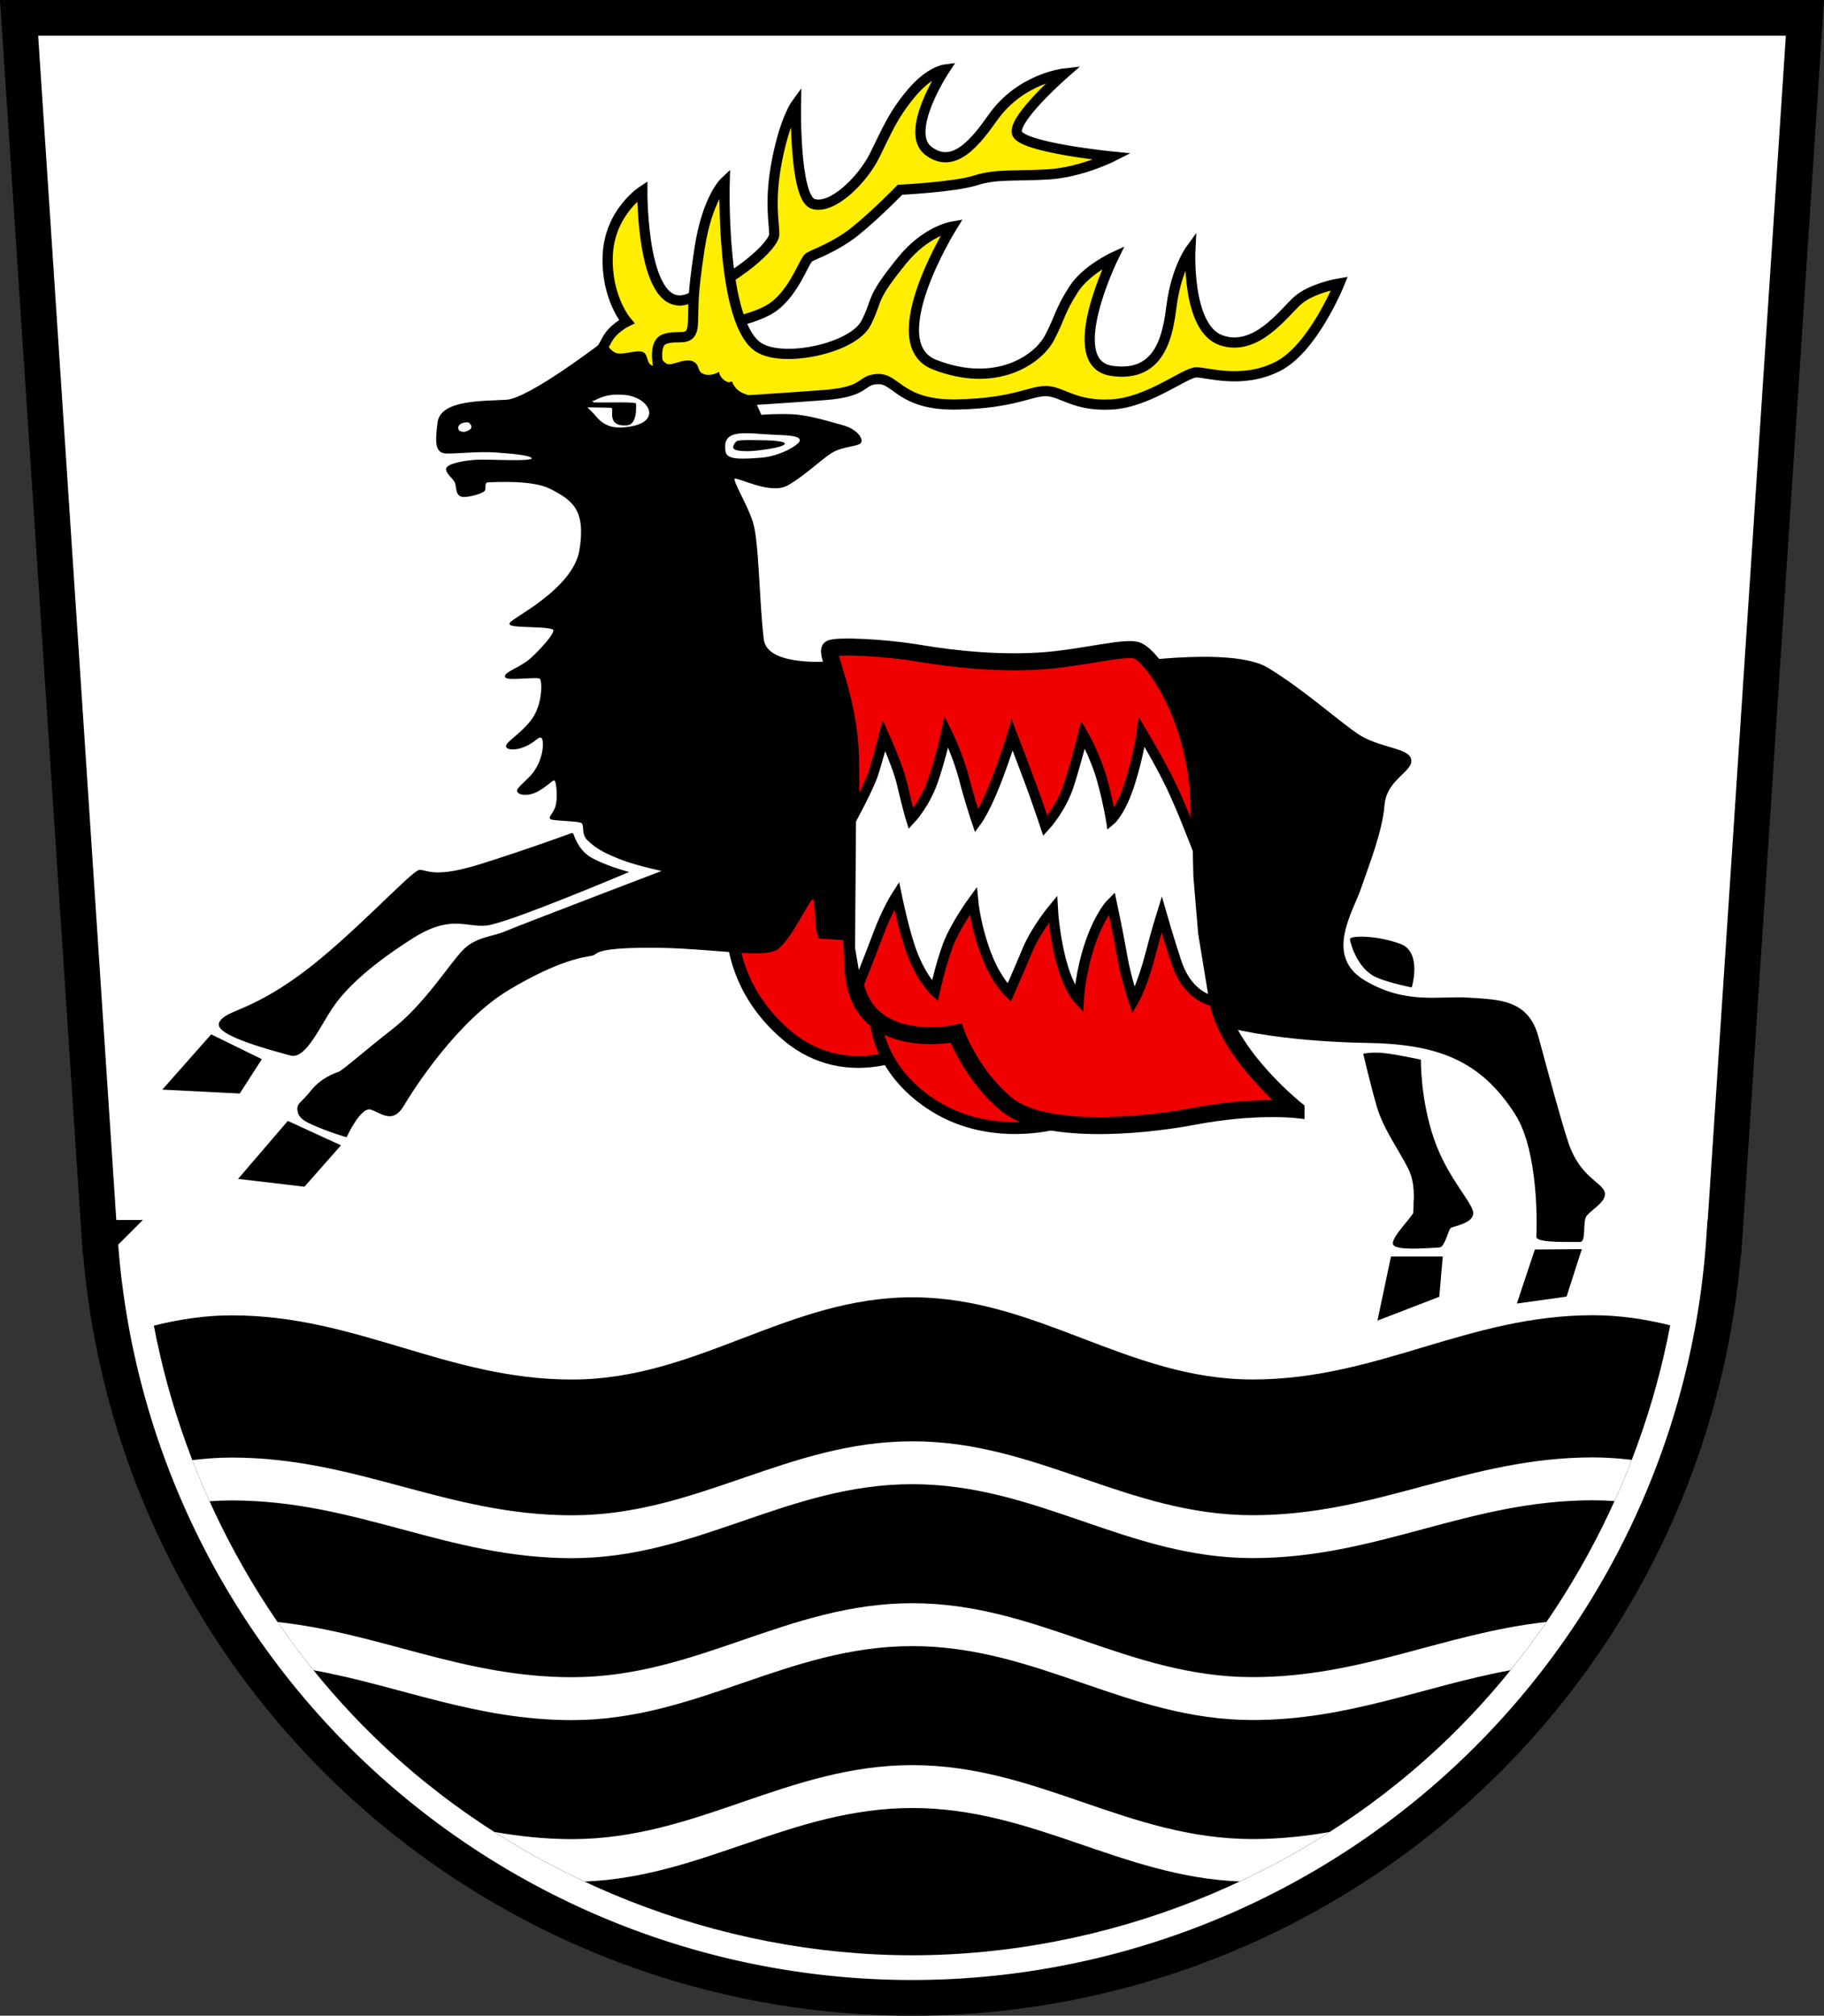 <?xml version="1.0" encoding="UTF-8" standalone="no"?>
<!-- Created with Inkscape (http://www.inkscape.org/) -->

<svg
   width="107.24mm"
   height="118.505mm"
   viewBox="0 0 107.24 118.505"
   version="1.1"
   id="svg5"
   inkscape:version="1.2.2 (732a01da63, 2022-12-09)"
   sodipodi:docname="DEU Bad Bodenteich COA.svg"
   xmlns:inkscape="http://www.inkscape.org/namespaces/inkscape"
   xmlns:sodipodi="http://sodipodi.sourceforge.net/DTD/sodipodi-0.dtd"
   xmlns="http://www.w3.org/2000/svg"
   xmlns:svg="http://www.w3.org/2000/svg">
  <rect x="0" y="0" width="107.24" height="118.505" fill="#333333" stroke="none"/>
  <sodipodi:namedview
     id="namedview7"
     pagecolor="#9e9e9e"
     bordercolor="#666666"
     borderopacity="1.0"
     inkscape:showpageshadow="2"
     inkscape:pageopacity="0"
     inkscape:pagecheckerboard="0"
     inkscape:deskcolor="#8c8c8c"
     inkscape:document-units="mm"
     showgrid="false"
     inkscape:zoom="1.1951037"
     inkscape:cx="202.91127"
     inkscape:cy="224.6667"
     inkscape:current-layer="layer1" />
  <defs
     id="defs2" />
  <g
     inkscape:label="Ebene 1"
     inkscape:groupmode="layer"
     id="layer1"
     transform="translate(-566.808,-91.764)">
    <g
       id="g2797"
       transform="translate(504.849,35.868)">
      <path
         id="path1613"
         style="fill:#ffffff;fill-opacity:1;stroke:#000000;stroke-width:2.1;stroke-dasharray:none"
         d="m 63.081,56.946 4.732,71.721 h 0.014 a 47.87,47.831 0 0 0 47.753,44.685 47.87,47.831 0 0 0 47.752,-44.685 h 0.015 l 4.731,-71.721 h -52.498 z" />
      <path
         id="path845"
         style="fill:#000000;fill-opacity:1;stroke:none;stroke-width:0.2;stroke-dasharray:none"
         d="m 115.599,132.165 c -7.364,7.8e-4 -12.64,4.835 -20.004,4.835 -7.364,7.8e-4 -12.643,-3.774 -20.007,-3.773 -1.614,1.7e-4 -3.125,0.241 -4.582,0.604 1.786,9.4 6.581,18.228 13.576,24.773 8.304,7.77 19.62,12.241 30.998,12.244 11.377,-0.003 22.692,-4.473 30.996,-12.244 6.999,-6.549 11.796,-15.386 13.58,-24.792 -1.447,-0.357 -2.945,-0.593 -4.546,-0.593 -7.364,7.8e-4 -12.64,3.777 -20.003,3.778 -7.364,8.9e-4 -12.643,-4.832 -20.007,-4.831 z" />
      <path
         id="path1787"
         style="fill:#ffffff;stroke:none;stroke-width:0.2"
         d="m 115.599,140.631 c -7.364,7e-4 -12.64,4.349 -20.004,4.35 -7.364,7e-4 -12.643,-3.394 -20.007,-3.394 -0.797,8e-5 -1.566,0.059 -2.32,0.15 0.315,0.815 0.653,1.622 1.013,2.418 0.429,-0.03 0.864,-0.047 1.307,-0.047 7.364,-7.5e-4 12.643,3.394 20.007,3.394 7.364,-7.5e-4 12.64,-4.349 20.004,-4.35 7.364,-7.5e-4 12.643,4.346 20.007,4.345 7.364,-7.4e-4 12.64,-3.397 20.003,-3.398 0.431,-4e-5 0.854,0.017 1.272,0.045 0.36,-0.797 0.698,-1.605 1.013,-2.421 -0.743,-0.088 -1.5,-0.146 -2.285,-0.146 -7.364,7e-4 -12.64,3.397 -20.003,3.398 -7.364,8e-4 -12.643,-4.346 -20.007,-4.345 z m 0,9.519 c -7.364,7e-4 -12.64,4.349 -20.004,4.35 -6.436,6.2e-4 -11.281,-2.593 -17.317,-3.245 0.667,0.972 1.373,1.918 2.114,2.835 5.099,0.926 9.535,2.932 15.203,2.932 7.364,-7.5e-4 12.64,-4.349 20.004,-4.35 7.364,-7.4e-4 12.643,4.346 20.007,4.345 5.653,-5.7e-4 10.078,-1.998 15.16,-2.928 0.741,-0.918 1.447,-1.864 2.115,-2.838 -6.017,0.661 -10.852,3.244 -17.275,3.244 -7.364,8e-4 -12.643,-4.346 -20.007,-4.345 z m 0,9.519 c -7.364,7.1e-4 -12.64,4.349 -20.004,4.35 -1.61,1.5e-4 -3.117,-0.168 -4.571,-0.421 1.7,1.087 3.473,2.061 5.302,2.916 6.984,-0.274 12.157,-4.323 19.273,-4.323 7.105,-7.2e-4 12.275,4.035 19.244,4.318 1.823,-0.853 3.59,-1.824 5.285,-2.907 -1.439,0.249 -2.93,0.413 -4.522,0.413 -7.364,8e-4 -12.643,-4.346 -20.007,-4.345 z" />
      <g
         id="g1503"
         transform="translate(-165.962,-36.93)">
        <path
           style="fill:#ffee00;fill-opacity:1;stroke:#000000;stroke-width:0.6;stroke-dasharray:none"
           d="m 262.847,114.071 c 0,0 0.389,-0.556 0.751,-1.251 0.362,-0.695 1.168,-1.085 1.168,-1.085 0,0 -1.224,-1.418 -1.112,-3.921 0.111,-2.503 2.03,-3.754 2.03,-3.754 0,0 -0.056,7.453 2.753,6.313 2.809,-1.14 5.006,-3.115 5.006,-3.782 0,-0.667 -0.306,-1.974 0.167,-4.366 0.473,-2.392 1.107,-3.259 1.107,-3.259 0,0 -0.106,5.483 1.006,5.845 1.112,0.362 2.892,-1.39 3.615,-2.836 0.723,-1.446 1.057,-2.336 2.141,-3.643 1.085,-1.307 1.987,-1.419 1.987,-1.419 0,0 -2.432,3.672 -0.958,4.784 1.474,1.112 2.741,-0.48 3.786,-1.961 1.628,-2.306 4.198,-2.589 4.198,-2.589 0,0 -3.006,2.631 -2.784,3.493 0.222,0.862 5.613,1.392 5.613,1.392 0,0 -1.827,0.927 -3.754,1.045 -1.927,0.118 -3.068,-0.039 -4.287,0.354 -1.219,0.393 -4.444,0.551 -4.444,0.551 0,0 -1.455,1.494 -2.635,2.438 -1.18,0.944 -2.399,1.337 -2.714,1.534 -0.315,0.197 -0.944,2.36 -2.478,3.146 -1.534,0.787 -3.304,0.787 -3.304,0.787 l -2.517,5.427 z"
           id="path1481"
           sodipodi:nodetypes="cscscssscssscsscscsscsssccc" />
        <path
           style="fill:#ffee00;fill-opacity:1;stroke:#000000;stroke-width:0.6;stroke-dasharray:none"
           d="m 266.768,114.989 c 0,0 -0.612,-1.919 0.222,-2.225 0.834,-0.306 1.613,0.278 1.669,-0.918 0.056,-1.196 -0.056,-1.446 0.389,-4.394 0.445,-2.948 1.477,-3.922 1.477,-3.922 0,0 -0.242,8.348 2.027,9.734 1.484,0.907 5.534,0.028 6.285,-1.446 0.751,-1.474 0.186,-1.288 2.113,-3.671 1.41,-1.743 2.947,-1.998 2.947,-1.998 0,0 -4.271,6.852 -1.028,8.116 3.631,1.416 6.09,-0.306 6.758,-1.585 0.667,-1.279 0.569,-1.518 1.418,-2.847 0.723,-1.131 2.336,-1.881 2.336,-1.881 0,0 -3.059,6.229 -0.111,6.674 2.948,0.445 3.326,-2.241 3.534,-3.842 0.275,-2.124 1.101,-3.264 1.101,-3.264 0,0 -0.236,4.601 1.809,5.309 2.045,0.708 3.657,-1.573 4.483,-2.32 0.826,-0.747 2.478,-1.023 2.478,-1.023 0,0 -1.534,3.815 -3.618,4.877 -2.084,1.062 -4.129,0.354 -4.798,0.354 -0.669,0 -2.792,1.77 -4.995,1.888 -2.202,0.118 -2.91,-0.787 -3.854,-0.787 -0.944,0 -1.848,0.708 -5.191,0.787 -3.343,0.079 -3.579,-1.534 -4.68,-1.494 -1.101,0.039 -0.551,0.747 -3.186,0.944 -2.635,0.197 -5.231,0.354 -5.231,0.354 z"
           id="path1425"
           sodipodi:nodetypes="cssscssscssscsscssc" />
        <g
           id="g1313">
          <path
             style="fill:#000000;stroke:#000000;stroke-width:0.1;stroke-dasharray:none"
             d="m 293.382,131.943 c 0,0 6.922,-1.14 9.085,0.197 2.163,1.337 3.972,2.989 5.231,3.854 1.258,0.865 3.028,0.826 3.146,1.494 0.118,0.669 -1.455,1.14 -1.573,2.674 -0.118,1.534 -0.905,3.5 -1.376,4.877 -0.472,1.376 -2.202,4.011 0.236,5.466 2.438,1.455 4.405,0.905 6.135,1.023 1.73,0.118 3.461,0.079 4.051,2.242 0.59,2.163 1.298,4.832 1.77,6.253 0.673,2.03 1.994,2.352 2.133,2.908 0.139,0.556 -0.946,1.057 -1.112,1.446 -0.167,0.389 0,1.446 -0.306,1.418 -0.306,-0.028 -2.531,0.083 -2.503,-0.278 0.028,-0.362 0.179,-4.959 -1.251,-7.202 -2.052,-3.219 -4.615,-4.165 -8.805,-4.227 -4.032,-0.06 -9.688,-0.723 -10.578,-2.113 -0.89,-1.39 -4.282,-20.031 -4.282,-20.031 z"
             id="path1261"
             sodipodi:nodetypes="cssssssssssssssssc" />
          <path
             style="fill:#f00000;fill-opacity:1;stroke:#000000;stroke-width:0.7;stroke-dasharray:none"
             d="m 270.967,147.024 c 0,0 -0.306,3.726 3.254,6.702 3.559,2.976 7.592,0.695 7.592,0.695 l -1.669,-10.901 -7.87,0.195 z"
             id="path1187" />
          <path
             style="fill:#000000;stroke:#000000;stroke-width:0.1;stroke-dasharray:none"
             d="m 272.656,117.274 -0.438,-0.978 c 0,0 0.056,-0.056 -0.556,-0.278 -0.612,-0.222 -0.751,-0.751 -0.751,-0.751 0,0 -0.028,0.195 -0.361,0 -0.334,-0.195 -0.389,-0.501 -0.389,-0.501 0,0 -0.501,0.278 -0.918,0.083 -0.417,-0.195 -0.195,-0.528 -0.584,-0.723 -0.389,-0.195 -1.001,0.139 -1.363,0.167 -0.361,0.028 -0.556,-0.445 -0.556,-0.445 0,0 0.25,0.667 -0.361,0.556 -0.612,-0.111 -0.306,-0.806 -0.779,-0.862 -0.473,-0.056 -1.085,0.222 -1.474,0.083 -0.389,-0.139 -0.695,-0.695 -0.695,-0.695 0,0 -4.366,3.365 -5.729,3.448 -1.363,0.083 -3.838,0 -4.004,1.279 -0.167,1.279 -0.111,1.752 0.445,1.78 0.556,0.028 1.891,-0.139 2.976,-0.056 1.085,0.083 2.169,0.167 2.113,0.417 -0.056,0.25 -2.586,0.056 -3.365,0.111 -0.779,0.056 -1.724,0.25 -1.669,0.528 0.056,0.278 0.362,0.445 0.501,0.723 0.139,0.278 0,0.862 0.528,0.834 0.528,-0.028 1.112,-0.25 1.168,-0.362 0.056,-0.111 -0.083,-0.501 0.25,-0.501 0.334,0 2.571,-0.158 3.643,0.389 1.307,0.667 2.141,1.251 1.752,3.643 -0.389,2.392 -4.171,4.116 -4.116,4.338 0.056,0.222 2.558,0.056 2.586,0.362 0.028,0.306 -0.848,1.237 -1.39,1.724 -0.542,0.487 -1.516,0.793 -1.46,1.015 0.056,0.222 1.849,-0.056 2.03,0.083 0.181,0.139 0.181,1.571 -0.459,2.447 -0.64,0.876 -1.612,1.387 -1.502,1.599 0.07,0.136 0.573,0.176 1.143,-0.102 0.57,-0.278 0.693,-0.58 0.901,-0.468 0.209,0.111 0.187,1.255 -0.478,2.125 -0.31,0.404 -0.926,0.868 -0.926,1.018 0,0.209 0.571,0.337 1.183,-0.01 0.612,-0.348 0.833,-0.685 0.986,-0.629 0.153,0.056 0.209,0.973 0.125,1.432 -0.083,0.459 -0.375,0.681 -0.375,0.82 0,0.139 1.71,0.097 1.877,0.278 0.167,0.181 -0.019,0.654 0.314,0.98 0.545,0.534 1.063,0.785 1.981,1.147 0.918,0.362 2.531,0.695 2.531,0.695 0,0 -8.593,3.281 -9.371,3.615 -0.779,0.334 -1.724,0.306 -2.503,1.14 -0.779,0.834 -2.242,3.145 -4.051,4.561 -1.809,1.416 -2.989,2.478 -3.225,2.556 -0.236,0.079 -1.023,0.354 -1.612,1.101 -0.59,0.747 -0.894,0.725 -0.737,1.258 0.118,0.401 0.679,0.6 1.178,0.813 0.791,0.338 1.604,0.563 1.604,0.563 0,0 0.826,-1.809 1.455,-1.612 0.629,0.197 1.258,0.865 1.888,-0.197 0.629,-1.062 3.186,-5.034 6.214,-6.843 3.028,-1.809 4.483,-1.927 4.877,-2.006 0.393,-0.079 0,-0.472 3.461,-0.472 3.461,0 6.552,0.638 7.386,0.137 0.834,-0.501 1.919,-3.031 2.169,-3.003 0.25,0.028 0.083,2.336 0.445,2.336 0.362,0 2.447,0.167 2.447,0.167 l 1.081,-16.705 c 0,0 -6.646,1.298 -6.922,-1.023 -0.275,-2.32 -0.275,-5.702 -0.629,-6.843 -0.354,-1.14 -1.258,-2.497 -1.062,-2.635 0.197,-0.138 2.124,0.964 3.127,0.393 1.003,-0.57 1.888,-1.455 2.556,-1.888 0.669,-0.433 1.671,-0.393 1.75,-0.629 0.079,-0.236 -0.315,-0.728 -1.042,-0.924 -0.728,-0.197 -2.006,-0.61 -3.009,-0.649 -1.003,-0.039 -1.809,0.039 -1.809,0.039 z"
             id="path1185"
             sodipodi:nodetypes="ccscscssscssscssssssssssssssssssssssssssssssscssssssscssssssssccsssssssscc" />
          <path
             style="fill:#f00000;fill-opacity:1;stroke:#000000;stroke-width:0.7;stroke-dasharray:none"
             d="m 279.449,153.031 c 0,0 0.167,2.836 3.476,4.867 3.309,2.03 7.036,0.973 7.036,0.973 l -2.086,-0.695 -1.974,-1.752 -1.724,-2.809 -2.697,0.028 z"
             id="path1105"
             sodipodi:nodetypes="cscccccc" />
          <path
             style="fill:#f00000;fill-opacity:1;stroke:#000000;stroke-width:1;stroke-dasharray:none"
             d="m 304.118,158.057 c 0,0 -2.438,-0.275 -5.978,0.393 -3.539,0.669 -8.967,1.023 -11.051,-0.708 -2.084,-1.73 -2.95,-4.169 -2.95,-4.169 0,0 -5.781,1.258 -6.056,-3.775 -0.275,-5.034 -0.079,-8.77 -0.157,-12.388 -0.079,-3.618 -1.534,-6.253 -1.18,-6.45 0.354,-0.197 3.146,-0.079 5.231,0.275 2.084,0.354 4.798,0.629 7.354,0.433 2.283,-0.176 4.817,-0.861 5.466,-0.59 0.944,0.393 3.618,4.169 3.618,9.36 0,5.191 0.354,8.455 1.18,11.562 0.826,3.107 4.523,6.056 4.523,6.056 z"
             id="path953"
             sodipodi:nodetypes="csscscssssssc" />
          <path
             style="fill:#ffffff;stroke:#000000;stroke-width:0.6;stroke-dasharray:none"
             d="m 298.387,144.382 0.278,3.309 0.656,3.994 c 0,0 -1.509,-0.137 -2.222,-2.261 -0.438,-1.303 -0.879,-2.844 -0.879,-2.844 0,0 -0.292,0.933 -0.655,2.333 -0.49,1.889 -0.99,2.741 -0.99,2.741 0,0 -0.451,-1.313 -0.668,-2.571 -0.216,-1.258 -0.623,-3.178 -0.623,-3.178 0,0 -0.662,0.644 -1.252,2.335 -0.59,1.691 -0.688,3.343 -0.688,3.343 0,0 -0.527,-0.562 -0.931,-1.902 -0.497,-1.651 -0.59,-3.402 -0.59,-3.402 0,0 -1.003,1.219 -1.494,2.399 -0.492,1.18 -1.074,2.508 -1.074,2.508 0,0 -0.699,-0.666 -1.241,-1.978 -0.723,-1.75 -0.878,-3.413 -0.878,-3.413 0,0 -1.055,1.448 -1.487,2.608 -0.433,1.16 -0.767,2.685 -0.767,2.685 0,0 -0.869,-0.796 -1.463,-2.58 -0.401,-1.204 -0.778,-3.036 -0.778,-3.036 0,0 -0.57,0.885 -1.082,2.261 -0.511,1.376 -1.258,3.225 -1.258,3.225 l -0.408,-2.376 0.056,-7.536 c 0,0 1.001,-1.835 1.279,-2.642 0.278,-0.806 0.667,-2.336 0.667,-2.336 0,0 0.821,1.808 1.057,2.836 0.306,1.335 0.528,2.058 0.528,2.058 0,0 0.806,-0.862 1.279,-2.197 0.473,-1.335 0.806,-2.92 0.806,-2.92 0,0 0.667,1.335 1.029,2.725 0.362,1.39 0.751,2.531 0.751,2.531 0,0 0.473,-0.64 1.085,-2.197 0.612,-1.557 1.001,-2.864 1.001,-2.864 0,0 1.029,2.697 1.307,3.476 0.278,0.779 0.64,1.863 0.64,1.863 0,0 0.946,-1.029 1.39,-2.419 0.445,-1.39 0.834,-2.948 0.834,-2.948 0,0 0.735,1.262 1.14,2.753 0.354,1.302 0.501,2.252 0.501,2.252 0,0 0.584,-0.501 1.112,-2.169 0.528,-1.669 0.695,-2.976 0.695,-2.976 0,0 1.057,1.752 1.724,3.142 0.667,1.39 1.571,3.782 1.571,3.782 z"
             id="path1172"
             sodipodi:nodetypes="scscscscscscscscscsccscccscscscscscscscscscscs" />
          <path
             id="path1243"
             style="fill:#ffffff;stroke:#ffffff;stroke-width:0.1;stroke-dasharray:none"
             d="m 262.86,116.434 c 0.747,0.026 2.488,-0.061 2.502,0.09 0.009,0.101 0.108,1.293 -0.553,1.354 -1.297,0.12 -0.85,-1.008 -0.963,-1.025 -0.078,-0.012 -1.271,-0.029 -1.271,-0.029 0,0 0.168,0.172 0.219,0.216 0.212,0.186 0.574,0.921 1.665,0.871 2.504,-0.143 1.646,-1.734 0.092,-1.827 -0.598,-0.028 -1.075,0.006 -1.691,0.35 z"
             sodipodi:nodetypes="cssscscccc" />
          <path
             id="path1451"
             style="fill:#ffffff;stroke:none;stroke-width:0.1;stroke-dasharray:none"
             d="m 270.576,119.355 c 0.05,0.514 0.928,0.469 2.097,0.379 1.119,-0.086 2.27,-0.769 2.27,-1.019 0,-0.25 -0.539,-0.295 -1.459,-0.329 -1.664,-0.061 -3.134,-0.434 -2.908,0.968 z m 2.004,-0.649 c 0.487,-10e-4 1.481,0.035 1.481,0.199 0,0.25 -1.787,0.446 -2.15,0.446 -0.362,0 -0.897,-0.02 -0.884,-0.228 0.013,-0.209 0.201,-0.394 0.318,-0.394 0.412,-0.051 0.871,-0.022 1.235,-0.023 z"
             sodipodi:nodetypes="cssscssscccs" />
          <path
             style="fill:#ffffff;stroke:none;stroke-width:0.1;stroke-dasharray:none"
             d="m 255.491,117.678 c 0.143,0.128 0.179,0.244 0.113,0.348 -0.066,0.104 -0.338,0.192 -0.418,0.192 -0.08,0 -0.26,-0.054 -0.285,-0.104 -0.208,-0.409 0.494,-0.522 0.59,-0.436 z"
             id="path1510"
             sodipodi:nodetypes="sssss" />
          <g
             id="g1185">
            <path
               style="fill:#000000;stroke:#000000;stroke-width:0.1"
               d="m 261.582,141.838 c 0,0 0.255,0.964 1.042,1.427 0.823,0.484 2.136,0.836 2.136,0.836 0,0 -7.028,2.971 -8.247,3.089 -1.219,0.118 -2.104,-0.676 -4.385,0.779 -2.281,1.455 -3.775,2.773 -4.601,3.952 -0.826,1.18 -1.652,3.146 -2.517,2.91 -0.865,-0.236 -4.542,-1.18 -4.149,-1.888 0.393,-0.708 1.671,-0.551 4.7,-2.753 3.028,-2.202 6.607,-6.174 7.04,-6.174 0.433,0 0.865,0.511 3.618,-0.354 2.753,-0.865 5.364,-1.825 5.364,-1.825 z"
               id="path850"
               sodipodi:nodetypes="cscssssssssc" />
            <path
               style="fill:#000000;stroke:#000000;stroke-width:0.1"
               d="m 244.855,158.787 3.031,1.39 -2.086,2.364 -3.782,-0.445 z"
               id="path1124"
               sodipodi:nodetypes="ccccc" />
            <path
               style="fill:#000000;stroke:#000000;stroke-width:0.1"
               d="m 240.35,153.698 2.892,1.418 -1.251,1.947 -4.422,-0.222 z"
               id="path1126" />
          </g>
          <path
             style="fill:#000000;stroke:#000000;stroke-width:0.1;stroke-dasharray:none"
             d="m 308.13,154.812 c 0,0 0.472,-0.098 1.199,-0.02 0.728,0.079 2.084,0.374 2.084,0.374 0,0 -0.039,2.301 0.787,4.68 0.826,2.379 2.419,3.854 2.281,4.385 -0.138,0.531 -1.18,0.629 -1.317,0.767 -0.138,0.138 -0.354,1.121 -0.629,1.121 -0.275,0 -2.674,0.236 -2.674,-0.197 0,-0.433 1.18,-1.593 1.199,-1.789 0.02,-0.197 0.02,-0.629 0.02,-0.629 0,0 0.125,-1.12 -0.315,-1.986 -0.629,-1.239 -1.475,-2.34 -1.868,-3.716 -0.393,-1.376 -0.767,-2.989 -0.767,-2.989 z"
             id="path1263"
             sodipodi:nodetypes="ccccssssscsscc" />
          <path
             style="fill:#000000;stroke:#000000;stroke-width:0.1;stroke-dasharray:none"
             d="m 309.742,166.748 2.95,4e-5 -0.197,2.281 -3.52,1.357 z"
             id="path1265"
             sodipodi:nodetypes="ccccc" />
          <path
             style="fill:#000000;stroke:#000000;stroke-width:0.1;stroke-dasharray:none"
             d="m 318.197,166.335 2.655,-0.02 -0.865,2.694 -2.812,0.393 z"
             id="path1267"
             sodipodi:nodetypes="ccccc" />
          <path
             style="fill:#000000;stroke:#000000;stroke-width:0.1;stroke-dasharray:none"
             d="m 310.886,150.82 c 0,0 0.589,-2.007 -0.653,-2.458 -1.459,-0.529 -2.934,-0.472 -2.894,-0.295 0.039,0.177 0.337,1.448 1.299,2.056 0.569,0.359 2.248,0.697 2.248,0.697 z"
             id="path1271"
             sodipodi:nodetypes="csssc" />
        </g>
      </g>
    </g>
  </g>
</svg>
